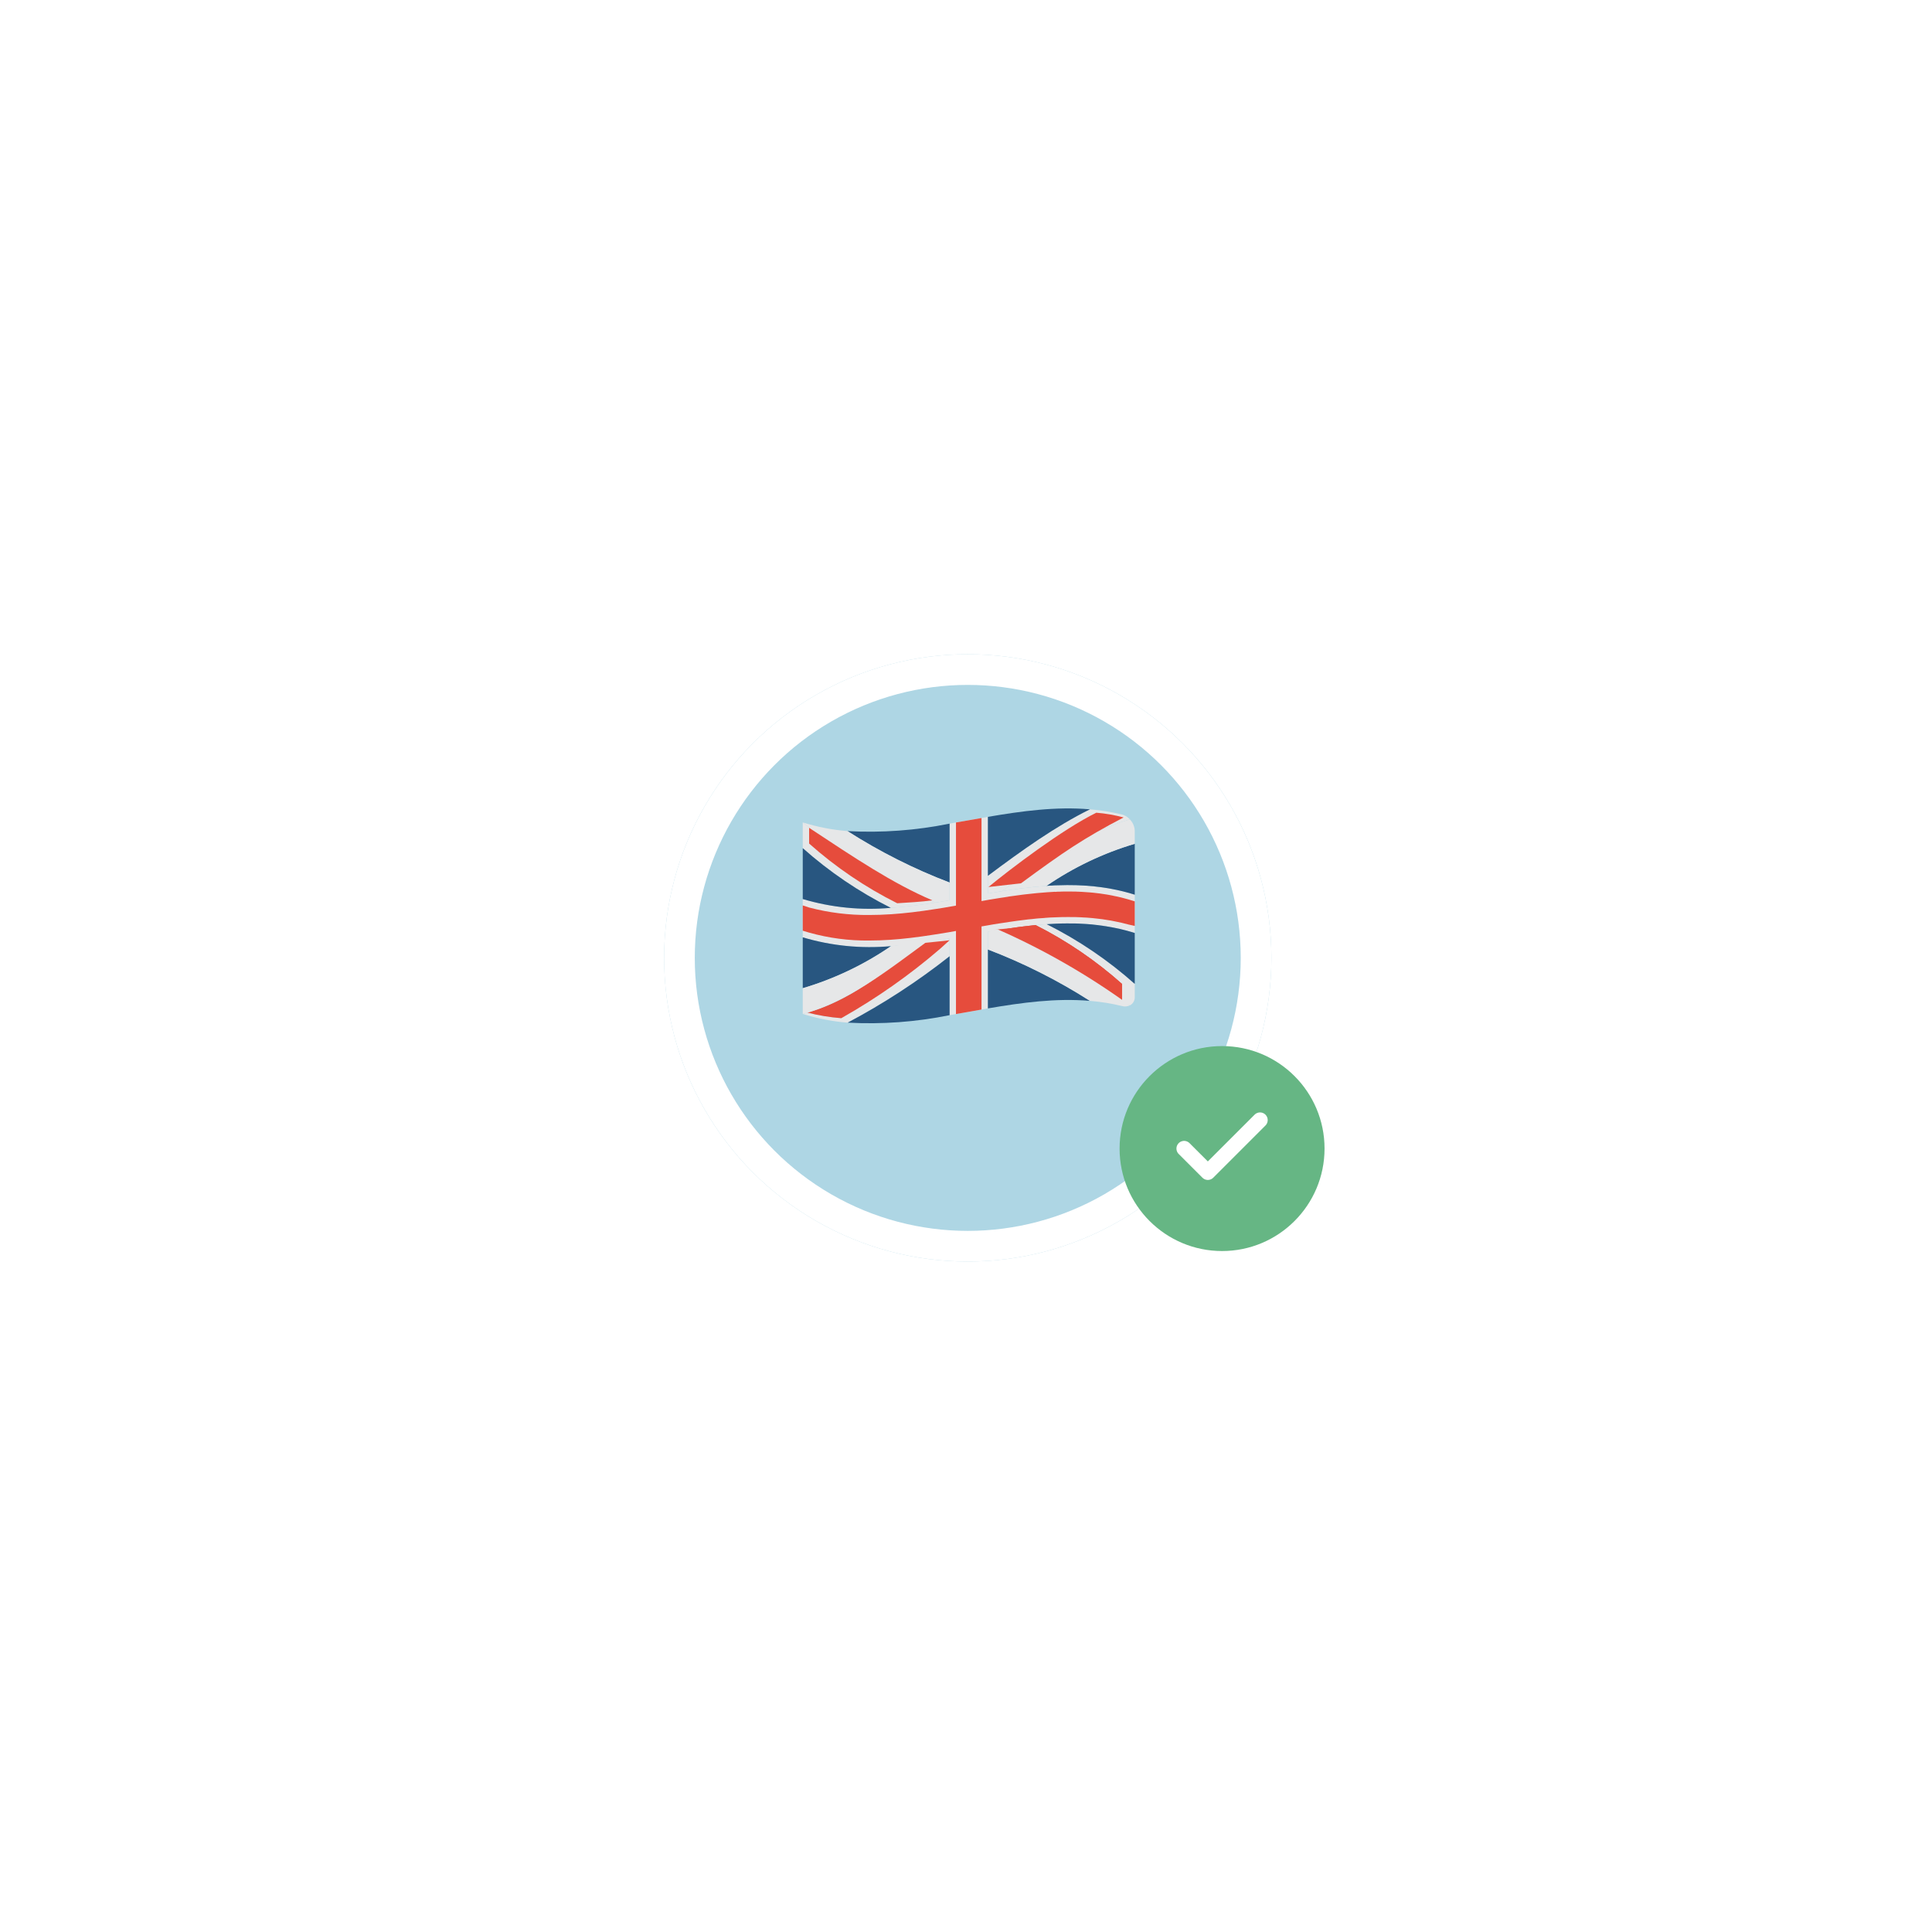 <svg width="189" height="188" viewBox="0 0 189 188" fill="none" xmlns="http://www.w3.org/2000/svg">
<g filter="url(#filter0_d_111_2879)">
<circle cx="94.672" cy="89.705" r="29.705" fill="#AED6E4"/>
<circle cx="94.672" cy="89.705" r="28.205" stroke="white" stroke-width="3"/>
</g>
<circle cx="119.55" cy="112.356" r="10.025" fill="#66B684"/>
<path d="M123.264 109.571L118.158 114.676L115.837 112.356" stroke="white" stroke-width="1.5" stroke-linecap="round" stroke-linejoin="round"/>
<g clip-path="url(#clip0_111_2879)">
<path d="M111.008 87.522V91.269C110.74 91.182 110.465 91.107 110.196 91.032C109.797 90.926 109.403 90.832 109.01 90.757C108.729 90.695 108.454 90.645 108.179 90.608C107.904 90.558 107.629 90.52 107.355 90.495C106.992 90.445 106.624 90.414 106.262 90.389C106.154 90.376 106.045 90.37 105.937 90.37C105.862 90.364 105.781 90.364 105.699 90.358C105.662 90.358 105.624 90.351 105.581 90.351C105.468 90.345 105.35 90.339 105.231 90.339C104.975 90.333 104.719 90.333 104.469 90.333C104.282 90.333 104.088 90.333 103.901 90.339C103.751 90.339 103.607 90.345 103.457 90.351H103.413C103.332 90.351 103.245 90.358 103.164 90.364C102.908 90.37 102.651 90.383 102.395 90.408C102.335 90.405 102.274 90.41 102.214 90.42C102.002 90.433 101.789 90.451 101.571 90.47C101.39 90.489 101.209 90.501 101.027 90.526C100.784 90.545 100.54 90.57 100.297 90.608C99.847 90.658 99.391 90.72 98.941 90.789C98.642 90.826 98.335 90.876 98.036 90.926H98.017C97.561 90.995 97.099 91.07 96.643 91.151V98.646L96.018 98.758C95.188 98.902 94.35 99.052 93.52 99.196L92.895 99.308V91.813C92.439 91.894 91.977 91.969 91.521 92.038C90.066 92.269 88.611 92.463 87.155 92.556C84.251 92.819 81.324 92.526 78.53 91.694V87.947C81.32 88.779 84.243 89.071 87.143 88.809C88.605 88.715 90.06 88.521 91.521 88.29C91.977 88.222 92.439 88.147 92.895 88.065V80.57L93.52 80.458C94.35 80.314 95.188 80.164 96.018 80.021L96.643 79.908V87.403C97.099 87.322 97.561 87.247 98.017 87.178C98.017 87.172 98.023 87.172 98.029 87.172L98.036 87.178C98.385 87.116 98.735 87.066 99.085 87.016C99.454 86.966 99.822 86.916 100.19 86.873C100.192 86.871 100.194 86.87 100.197 86.87C100.199 86.87 100.201 86.871 100.203 86.873C100.928 86.785 101.652 86.71 102.383 86.66C102.564 86.647 102.739 86.635 102.914 86.629C103.088 86.611 103.263 86.603 103.438 86.604C103.445 86.598 103.445 86.598 103.451 86.604C103.538 86.598 103.632 86.598 103.719 86.598C104.163 86.579 104.606 86.579 105.05 86.591H105.218C105.312 86.591 105.399 86.598 105.493 86.604C105.637 86.604 105.781 86.61 105.924 86.623C106.161 86.635 106.399 86.654 106.636 86.673C106.874 86.692 107.111 86.716 107.348 86.748C107.586 86.779 107.823 86.804 108.06 86.841C108.273 86.873 108.485 86.904 108.698 86.947C108.797 86.966 108.903 86.985 109.01 87.01C109.166 87.041 109.328 87.072 109.484 87.11C109.722 87.16 109.959 87.222 110.196 87.285C110.465 87.36 110.74 87.435 111.008 87.522Z" fill="#E6E7E8"/>
<path d="M111.008 88.172V90.576L110.384 90.439L110.365 90.433C109.903 90.308 109.503 90.214 109.128 90.145C108.847 90.083 108.554 90.027 108.26 89.989C107.998 89.939 107.704 89.902 107.411 89.871C107.061 89.827 106.68 89.789 106.305 89.764C106.183 89.751 106.06 89.745 105.937 89.746L105.743 89.733C105.662 89.727 105.624 89.727 105.581 89.727C105.493 89.721 105.362 89.714 105.231 89.714C104.987 89.708 104.725 89.708 104.469 89.708C104.275 89.708 104.076 89.708 103.882 89.714H103.869C103.744 89.714 103.607 89.721 103.463 89.727C103.32 89.733 103.214 89.733 103.12 89.74C102.876 89.746 102.608 89.758 102.333 89.783H102.302C102.247 89.785 102.193 89.791 102.139 89.802C101.958 89.808 101.777 89.827 101.596 89.839L101.327 89.864C101.196 89.877 101.071 89.889 100.94 89.908C100.721 89.921 100.459 89.952 100.203 89.989C99.772 90.039 99.304 90.102 98.847 90.17C98.567 90.208 98.267 90.252 97.973 90.302L97.923 90.308C97.461 90.377 96.993 90.451 96.53 90.539L96.018 90.626V98.758C95.188 98.902 94.35 99.052 93.52 99.196V91.07L92.783 91.201C92.333 91.276 91.877 91.351 91.427 91.42C89.729 91.688 88.355 91.85 87.118 91.932C86.393 91.982 85.688 92.007 85.026 92.007C83.042 92.028 81.065 91.767 79.154 91.232L78.53 91.045V88.572L79.154 88.777C81.066 89.28 83.037 89.526 85.013 89.508C85.706 89.508 86.437 89.483 87.187 89.433C88.48 89.346 89.847 89.19 91.621 88.909C92.077 88.84 92.546 88.765 93.008 88.678L93.52 88.59V80.458C94.35 80.314 95.188 80.165 96.018 80.021V88.147L96.755 88.015C97.105 87.953 97.467 87.897 97.823 87.841H97.83C97.83 87.841 98.217 87.778 98.248 87.778L98.642 87.716V87.71C98.81 87.685 98.979 87.659 99.147 87.641C99.435 87.597 99.978 87.528 99.978 87.528L100.278 87.491C101.09 87.397 101.777 87.329 102.426 87.285C102.608 87.272 102.77 87.26 102.939 87.253C103.024 87.242 103.109 87.236 103.195 87.235L103.207 87.247L103.469 87.228H103.688L103.694 87.222H103.719C103.982 87.21 104.219 87.21 104.45 87.21C104.644 87.21 104.838 87.21 105.031 87.216H105.218C105.287 87.216 105.356 87.222 105.425 87.228H105.493C105.618 87.228 105.743 87.235 105.874 87.247C106.124 87.26 106.355 87.279 106.586 87.297C106.817 87.316 107.042 87.335 107.267 87.366C107.511 87.391 107.735 87.422 107.96 87.46C108.185 87.497 108.373 87.516 108.573 87.56C108.704 87.585 108.785 87.597 108.866 87.616L108.966 87.641L109.341 87.716C109.578 87.766 109.797 87.828 110.015 87.884C110.015 87.884 110.296 87.959 110.384 87.984L111.008 88.172Z" fill="#E64C3C"/>
<path d="M106.624 97.909C103.295 97.622 99.972 98.078 96.643 98.646V92.881C100.132 94.213 103.476 95.898 106.624 97.909Z" fill="#285680"/>
<path d="M111.009 96.247V97.515C111.029 97.865 110.84 98.194 110.528 98.352C110.265 98.128 110.014 98.306 109.752 98.088C109.758 98.031 109.759 97.578 109.759 97.515V96.247C107.203 93.972 104.363 92.039 101.309 90.495C101.396 90.489 101.484 90.476 101.571 90.47C101.79 90.451 102.002 90.433 102.214 90.42C102.274 90.41 102.335 90.405 102.396 90.408C105.51 91.968 108.406 93.932 111.009 96.247Z" fill="#E6E7E8"/>
<path d="M109.759 96.248V97.516C109.759 97.578 109.759 98.031 109.752 98.088C105.842 94.883 101.178 92.606 97.268 90.962C97.567 90.912 98.642 90.826 98.941 90.789C99.391 90.72 99.847 90.658 100.297 90.608C100.541 90.582 100.784 90.551 101.027 90.526C101.121 90.514 101.215 90.501 101.309 90.495C104.363 92.039 107.203 93.973 109.759 96.248Z" fill="#E64C3C"/>
<path d="M109.759 96.248V97.516C109.759 97.578 109.759 97.841 109.752 97.897C106.38 95.002 102.592 92.629 98.517 90.858C98.816 90.807 98.641 90.826 98.941 90.789C99.391 90.72 99.847 90.658 100.297 90.608C100.54 90.582 100.784 90.551 101.027 90.526C101.121 90.514 101.215 90.501 101.308 90.495C104.362 92.039 107.203 93.973 109.759 96.248Z" fill="#E64C3C"/>
<path d="M111.008 91.269V96.247C108.406 93.932 105.51 91.968 102.396 90.408C102.651 90.389 102.908 90.376 103.164 90.364C103.245 90.358 103.332 90.351 103.413 90.351H103.457C103.607 90.345 103.751 90.339 103.901 90.339C104.05 90.339 104.194 90.333 104.344 90.333C104.638 90.333 104.931 90.333 105.231 90.339C105.35 90.339 105.468 90.345 105.581 90.351C105.624 90.351 105.662 90.358 105.699 90.358C105.781 90.364 105.862 90.364 105.937 90.37C106.045 90.37 106.154 90.376 106.262 90.389C106.624 90.414 106.992 90.445 107.355 90.495C107.629 90.526 107.904 90.564 108.179 90.608C108.454 90.651 108.735 90.701 109.01 90.757C109.403 90.832 109.797 90.926 110.196 91.032C110.465 91.107 110.74 91.182 111.008 91.269Z" fill="#285680"/>
<path d="M92.895 80.57V86.335C89.406 85.003 86.062 83.318 82.914 81.307V81.301C86.259 81.484 89.613 81.238 92.895 80.57Z" fill="#285680"/>
<path d="M92.895 86.335V88.065C92.439 88.147 91.977 88.221 91.521 88.29C87.192 86.473 82.877 84.318 78.548 80.458C79.968 80.9 81.432 81.183 82.914 81.301V81.307C86.062 83.318 89.406 85.003 92.895 86.335Z" fill="#E6E7E8"/>
<path d="M91.521 88.29C90.06 88.522 88.605 88.715 87.143 88.809C84.028 87.248 81.133 85.284 78.53 82.969V80.452H78.542L78.549 80.458C78.748 80.639 78.955 80.814 79.154 80.983C82.671 83.936 86.635 86.312 90.897 88.022C91.103 88.115 91.315 88.203 91.521 88.29Z" fill="#E6E7E8"/>
<path d="M91.204 88.073C90.161 88.223 88.811 88.29 87.769 88.359C84.654 86.798 81.757 84.835 79.154 82.519V80.982C83.631 83.935 87.288 86.399 91.204 88.073Z" fill="#E64C3C"/>
<path d="M87.143 88.808C84.243 89.071 81.32 88.779 78.53 87.947V82.969C81.133 85.284 84.028 87.248 87.143 88.808Z" fill="#285680"/>
<path d="M87.155 92.556V92.562C84.513 94.375 81.602 95.762 78.53 96.672V91.694C81.324 92.526 84.251 92.819 87.155 92.556Z" fill="#285680"/>
<path d="M92.895 91.813V93.543C89.775 96.004 86.439 98.178 82.927 100.039H82.921C81.433 99.922 79.965 99.637 78.542 99.189C78.692 99.152 78.848 99.108 78.998 99.058C80.08 99.333 81.183 99.515 82.296 99.602L82.121 99.231C85.444 97.594 87.162 94.54 90.485 92.048L92.27 91.913C92.477 91.888 92.689 91.85 92.895 91.813Z" fill="#E6E7E8"/>
<path d="M91.958 92.822C88.996 95.371 85.792 97.624 82.393 99.55L82.302 99.602H82.296C81.183 99.515 80.08 99.333 78.998 99.058C83.177 97.859 86.14 95.316 90.319 92.25C90.569 92.213 92.645 92.027 92.895 91.977L91.958 92.822Z" fill="#E64C3C"/>
<path d="M92.895 93.543V99.308C89.617 99.976 86.267 100.221 82.927 100.039C86.439 98.178 89.775 96.004 92.895 93.543Z" fill="#285680"/>
<path d="M90.982 91.892C86.654 95.071 82.871 98.059 78.542 99.189H78.53V96.672C81.602 95.762 84.513 94.375 87.155 92.562V92.556C88.442 92.401 89.719 92.18 90.982 91.892Z" fill="#E6E7E8"/>
<path d="M111.008 82.544V87.522C110.74 87.435 110.465 87.36 110.196 87.285C109.959 87.222 109.722 87.16 109.484 87.11C109.322 87.073 109.166 87.035 109.01 87.01C108.904 86.985 108.797 86.966 108.698 86.948C108.485 86.904 108.273 86.873 108.06 86.841C107.823 86.804 107.586 86.766 107.348 86.748C107.113 86.71 106.875 86.685 106.636 86.673C106.399 86.648 106.162 86.629 105.924 86.623C105.781 86.61 105.637 86.604 105.493 86.604C105.4 86.598 105.312 86.591 105.219 86.591H105.05C104.606 86.579 104.163 86.579 103.719 86.598C103.632 86.598 103.538 86.598 103.451 86.604C103.445 86.598 103.445 86.598 103.438 86.604C103.263 86.603 103.088 86.611 102.914 86.629C102.736 86.63 102.559 86.64 102.383 86.66V86.654C105.025 84.841 107.936 83.455 111.008 82.544Z" fill="#285680"/>
<path d="M111.008 81.276V82.544C107.936 83.454 105.025 84.841 102.383 86.654V86.66C101.658 86.704 100.927 86.779 100.203 86.872C100.201 86.871 100.199 86.87 100.197 86.87C100.194 86.87 100.192 86.871 100.19 86.872C99.822 86.91 99.454 86.96 99.085 87.016C98.735 87.066 98.385 87.116 98.036 87.178L98.029 87.172C102.195 84.106 106.361 81.364 110.527 80.152C110.822 80.454 110.993 80.854 111.008 81.276Z" fill="#E6E7E8"/>
<path d="M110.527 80.152C106.361 81.364 102.195 84.106 98.029 87.172C98.023 87.172 98.017 87.172 98.017 87.178C97.767 87.216 97.517 87.253 97.267 87.303C97.061 87.329 96.849 87.366 96.643 87.403V85.673C99.972 83.181 103.295 80.808 106.624 79.171C107.68 79.258 108.729 79.427 109.759 79.677C109.988 79.738 110.2 79.852 110.377 80.008H110.384C110.434 80.058 110.484 80.102 110.527 80.152Z" fill="#E6E7E8"/>
<path d="M96.695 86.771C98.829 85.015 103.919 81.139 107.249 79.502C108.15 79.575 109.043 79.731 109.915 79.966C109.872 79.916 109.965 80.016 109.915 79.966C105.992 82.016 104.049 83.339 99.883 86.407L96.695 86.771Z" fill="#E64C3C"/>
<path d="M106.624 79.171C103.295 80.808 99.972 83.181 96.643 85.673V79.908C99.972 79.34 103.295 78.884 106.624 79.171Z" fill="#285680"/>
<path d="M110.527 98.352C110.287 98.463 110.015 98.485 109.759 98.415C108.729 98.165 107.68 97.995 106.624 97.909C103.476 95.898 100.132 94.213 96.643 92.881V91.151C97.099 91.07 96.955 91.004 97.41 90.935L97.567 90.897C102.14 92.912 106.485 95.412 110.527 98.352Z" fill="#E6E7E8"/>
</g>
<defs>
<filter id="filter0_d_111_2879" x="0.967" y="0" width="187.411" height="187.411" filterUnits="userSpaceOnUse" color-interpolation-filters="sRGB">
<feFlood flood-opacity="0" result="BackgroundImageFix"/>
<feColorMatrix in="SourceAlpha" type="matrix" values="0 0 0 0 0 0 0 0 0 0 0 0 0 0 0 0 0 0 127 0" result="hardAlpha"/>
<feOffset dy="4"/>
<feGaussianBlur stdDeviation="32"/>
<feComposite in2="hardAlpha" operator="out"/>
<feColorMatrix type="matrix" values="0 0 0 0 0.613 0 0 0 0 0.595 0 0 0 0 0.595 0 0 0 0.25 0"/>
<feBlend mode="normal" in2="BackgroundImageFix" result="effect1_dropShadow_111_2879"/>
<feBlend mode="normal" in="SourceGraphic" in2="effect1_dropShadow_111_2879" result="shape"/>
</filter>
<clipPath id="clip0_111_2879">
<rect width="32.676" height="32.676" fill="white" transform="translate(78.334 73.367)"/>
</clipPath>
</defs>
</svg>

